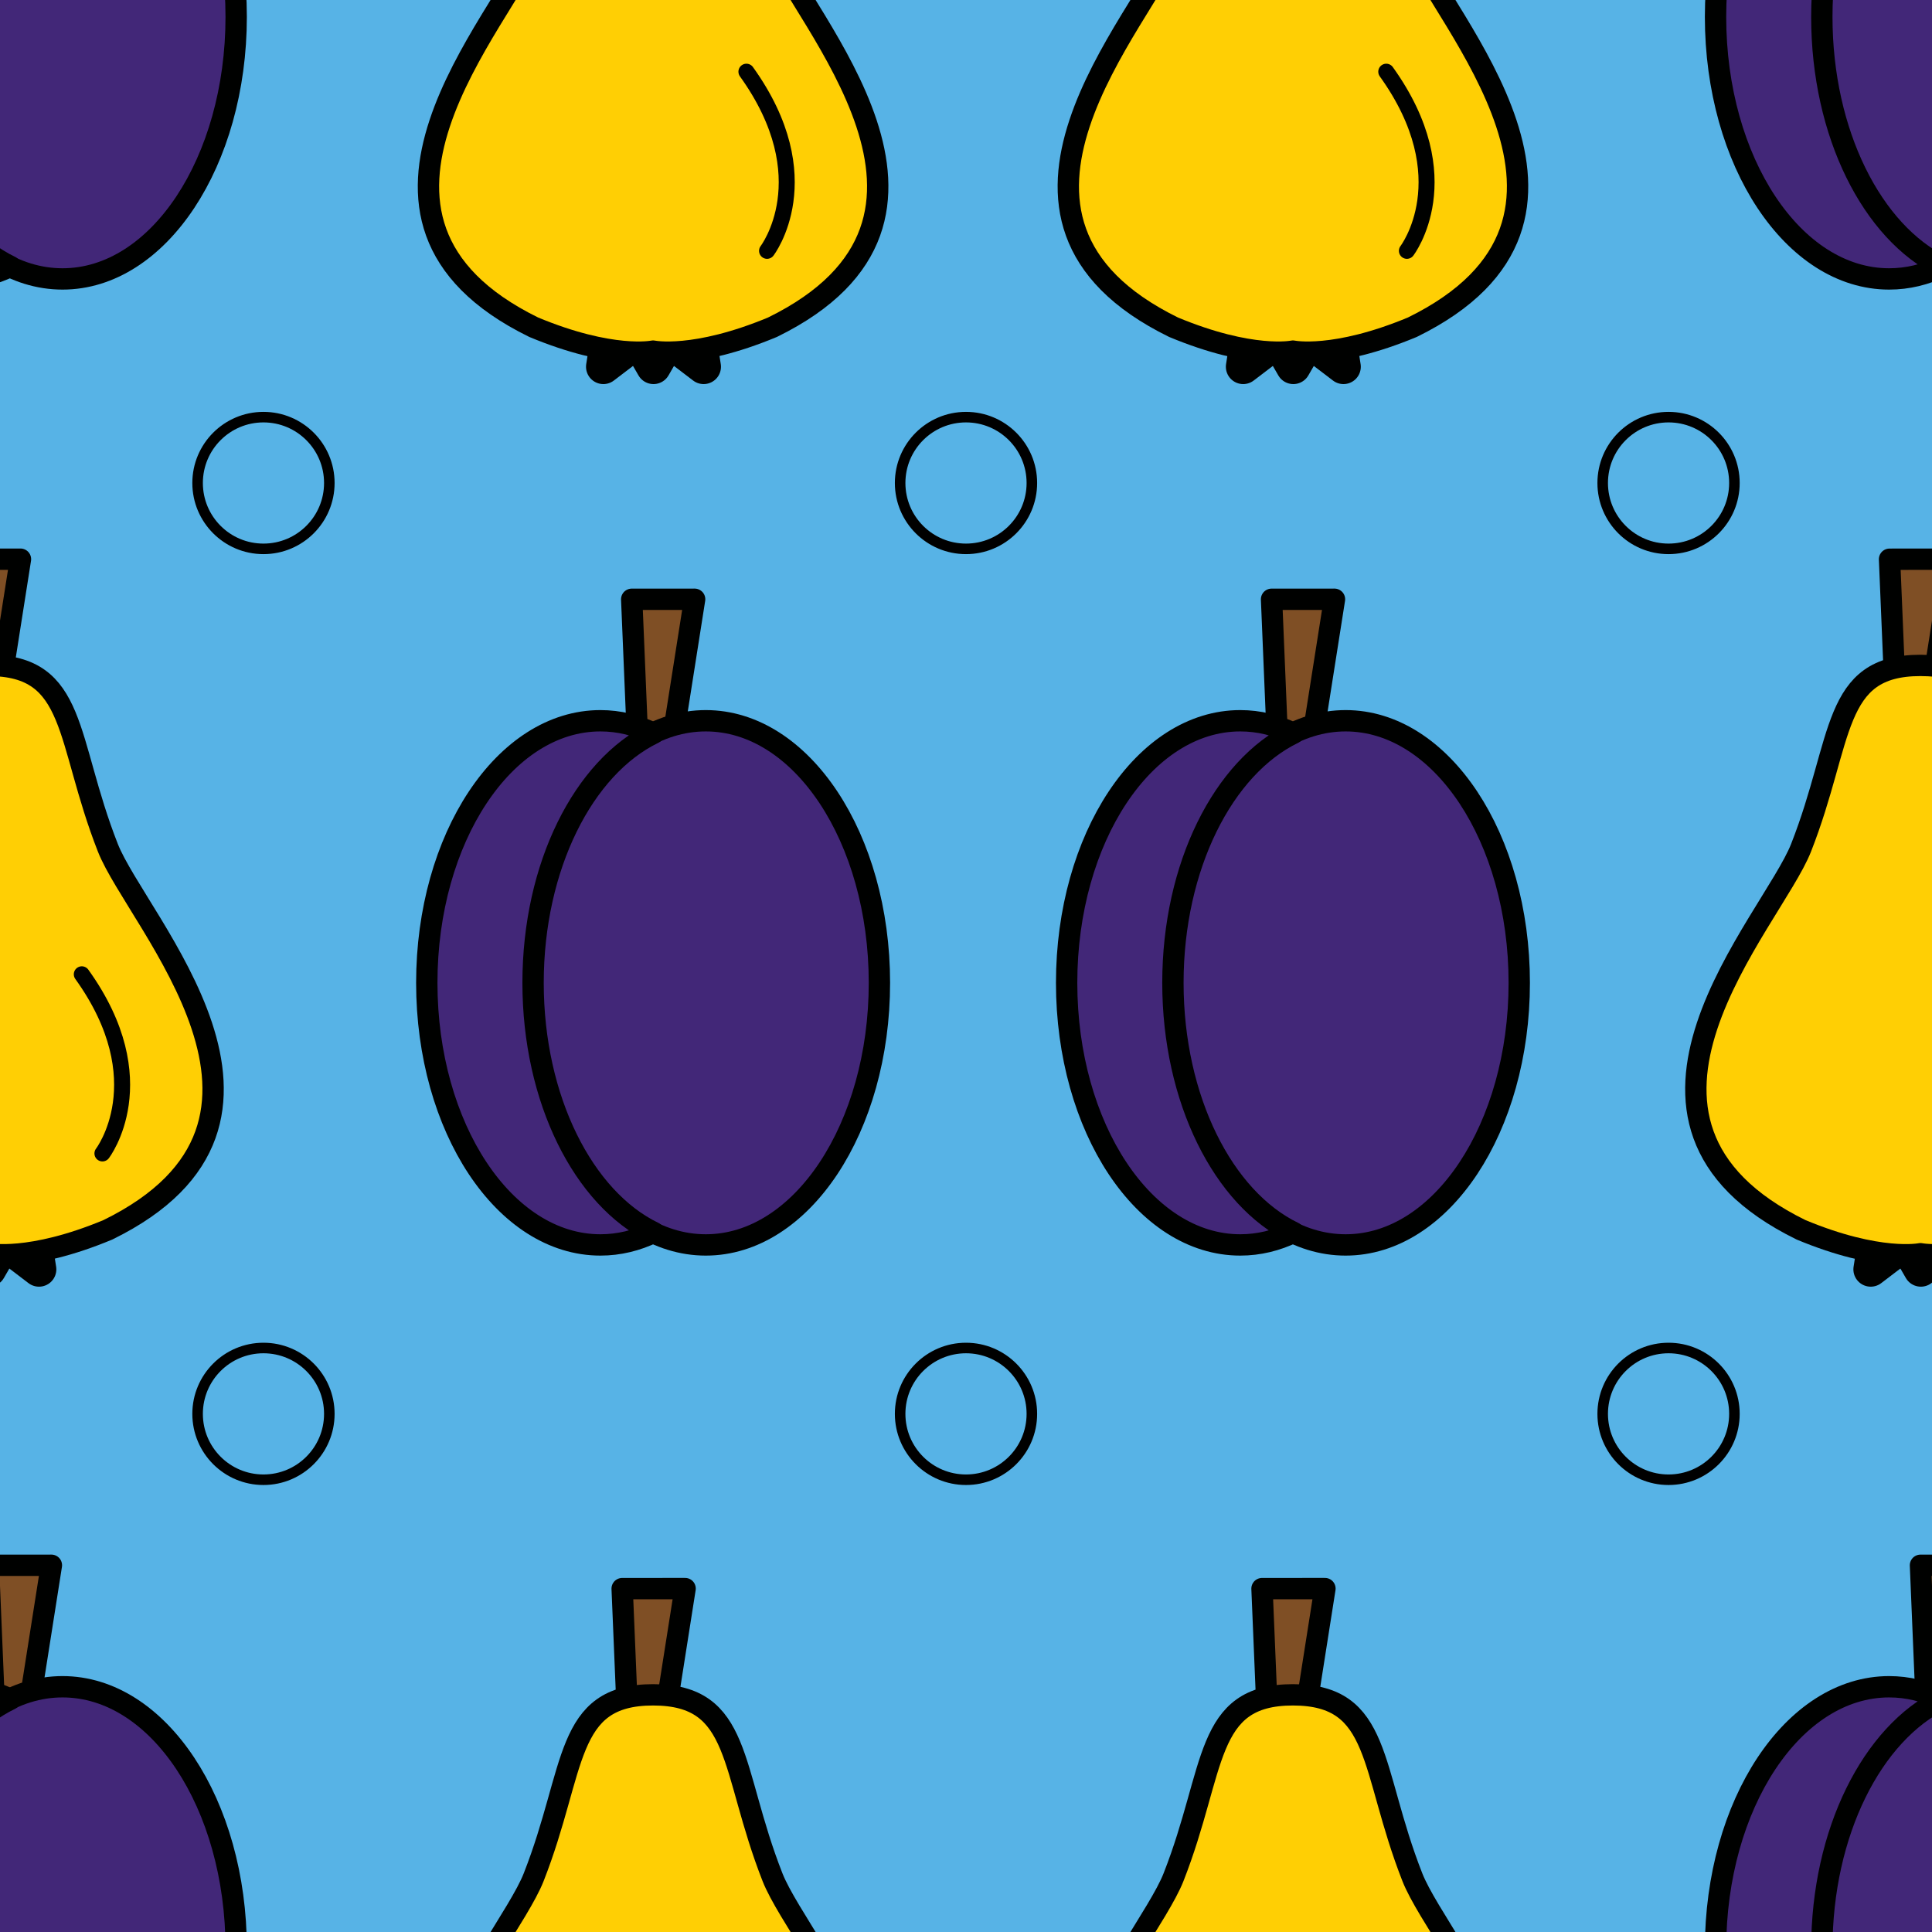 <?xml version="1.0" encoding="utf-8"?>
<!-- Generator: Adobe Illustrator 16.0.0, SVG Export Plug-In . SVG Version: 6.00 Build 0)  -->
<!DOCTYPE svg PUBLIC "-//W3C//DTD SVG 1.1//EN" "http://www.w3.org/Graphics/SVG/1.1/DTD/svg11.dtd">
<svg version="1.1" xmlns="http://www.w3.org/2000/svg" xmlns:xlink="http://www.w3.org/1999/xlink" x="0px" y="0px" width="220px"
	 height="220px" viewBox="0 0 220 220" enable-background="new 0 0 220 220" xml:space="preserve">
<g id="bg" display="none">
	<rect x="-1345.836" y="-681.787" display="inline" fill="#FFFFFF" width="3240.076" height="8444.104"/>
</g>
<g id="Layer_3" display="none">
</g>
<g id="Layer_1">
	<g>
		<defs>
			<rect id="SVGID_241_" x="0" width="220" height="220"/>
		</defs>
		<clipPath id="SVGID_2_">
			<use xlink:href="#SVGID_241_"  overflow="visible"/>
		</clipPath>
		<rect x="0" clip-path="url(#SVGID_2_)" fill="#57B3E6" width="220" height="220"/>
		<g clip-path="url(#SVGID_2_)">
			
				<ellipse fill="#422778" stroke="#000100" stroke-width="2.43" stroke-linecap="round" stroke-linejoin="round" stroke-miterlimit="10" cx="7.123" cy="1.918" rx="19.771" ry="29.844"/>
			
				<path fill="#422778" stroke="#000100" stroke-width="2.43" stroke-linecap="round" stroke-linejoin="round" stroke-miterlimit="10" d="
				M-12.546,1.918c0-13.295,5.761-24.559,13.72-28.418c-1.908-0.923-3.941-1.426-6.052-1.426c-10.92,0-19.771,13.361-19.771,29.844
				s8.852,29.844,19.771,29.844c2.111,0,4.144-0.501,6.052-1.426C-6.785,26.477-12.546,15.214-12.546,1.918z"/>
		</g>
		<g clip-path="url(#SVGID_2_)">
			<g>
				
					<polygon fill="#683C14" stroke="#000100" stroke-width="3.948" stroke-linecap="round" stroke-linejoin="round" stroke-miterlimit="10" points="
					80.124,41.762 76.159,38.741 74.415,35.717 77.904,35.717 81.394,35.717 79.648,38.741 				"/>
				
					<polygon fill="#683C14" stroke="#000100" stroke-width="3.948" stroke-linecap="round" stroke-linejoin="round" stroke-miterlimit="10" points="
					74.415,41.762 72.669,38.741 70.924,35.717 74.415,35.717 77.904,35.717 76.159,38.741 				"/>
				
					<polygon fill="#683C14" stroke="#000100" stroke-width="3.948" stroke-linecap="round" stroke-linejoin="round" stroke-miterlimit="10" points="
					68.705,41.762 69.179,38.741 67.435,35.717 70.924,35.717 74.415,35.717 72.669,38.741 				"/>
			</g>
			
				<path fill="#FFCF04" stroke="#000100" stroke-width="2.43" stroke-linecap="round" stroke-linejoin="round" stroke-miterlimit="10" d="
				M87.965-6.244c-4.861-12.369-3.461-20.763-13.596-20.763c-10.136,0-8.735,8.395-13.596,20.763
				c-3.331,8.472-25.213,31.146,0,43.505c8.899,3.708,13.596,2.72,13.596,2.72s4.696,0.988,13.596-2.72
				C113.179,24.902,91.295,2.229,87.965-6.244z"/>
			
				<path fill="none" stroke="#000100" stroke-width="1.822" stroke-linecap="round" stroke-linejoin="round" stroke-miterlimit="10" d="
				M87.346,28.563c0,0,6.36-8.269-2.349-20.398"/>
		</g>
		<g clip-path="url(#SVGID_2_)">
			
				<path fill="#7F4F25" stroke="#000100" stroke-width="2.43" stroke-linecap="round" stroke-linejoin="round" stroke-miterlimit="10" d="
				M79.099,68.239l-7.165,0.003l0.758,18.199h0.059c-0.003,0.154,0.02,0.307,0.07,0.457c0.271,0.808,1.233,1.213,2.149,0.906
				c0.673-0.226,1.132-0.772,1.222-1.367l0.043-0.001L79.099,68.239z"/>
			
				<ellipse fill="#422778" stroke="#000100" stroke-width="2.43" stroke-linecap="round" stroke-linejoin="round" stroke-miterlimit="10" cx="80.37" cy="111.918" rx="19.771" ry="29.844"/>
			
				<path fill="#422778" stroke="#000100" stroke-width="2.43" stroke-linecap="round" stroke-linejoin="round" stroke-miterlimit="10" d="
				M60.702,111.918c0-13.295,5.761-24.559,13.72-28.418c-1.908-0.923-3.942-1.426-6.052-1.426c-10.92,0-19.771,13.361-19.771,29.844
				s8.852,29.844,19.771,29.844c2.11,0,4.144-0.501,6.052-1.426C66.462,136.477,60.702,125.214,60.702,111.918z"/>
		</g>
		<g clip-path="url(#SVGID_2_)">
			
				<path fill="#7F4F25" stroke="#000100" stroke-width="2.43" stroke-linecap="round" stroke-linejoin="round" stroke-miterlimit="10" d="
				M2.331,63.675l-7.166,0.006l0.758,18.197h0.059c-0.002,0.155,0.021,0.307,0.071,0.457c0.271,0.809,1.233,1.213,2.149,0.906
				c0.673-0.226,1.132-0.773,1.222-1.367l0.043-0.002L2.331,63.675z"/>
			<g>
				
					<polygon fill="#683C14" stroke="#000100" stroke-width="3.948" stroke-linecap="round" stroke-linejoin="round" stroke-miterlimit="10" points="
					4.441,144.542 0.477,141.521 -1.268,138.498 2.223,138.498 5.712,138.498 3.967,141.521 				"/>
				
					<polygon fill="#683C14" stroke="#000100" stroke-width="3.948" stroke-linecap="round" stroke-linejoin="round" stroke-miterlimit="10" points="
					-1.268,144.542 -3.013,141.521 -4.758,138.498 -1.268,138.498 2.223,138.498 0.477,141.521 				"/>
				
					<polygon fill="#683C14" stroke="#000100" stroke-width="3.948" stroke-linecap="round" stroke-linejoin="round" stroke-miterlimit="10" points="
					-6.978,144.542 -6.503,141.521 -8.248,138.498 -4.758,138.498 -1.268,138.498 -3.013,141.521 				"/>
			</g>
			
				<path fill="#FFCF04" stroke="#000100" stroke-width="2.43" stroke-linecap="round" stroke-linejoin="round" stroke-miterlimit="10" d="
				M12.282,96.536C7.421,84.169,8.821,75.772-1.313,75.772c-10.136,0-8.735,8.396-13.596,20.764
				c-3.331,8.473-25.213,31.147,0,43.506c8.899,3.709,13.596,2.721,13.596,2.721s4.696,0.988,13.595-2.721
				C37.497,127.684,15.612,105.009,12.282,96.536z"/>
			
				<path fill="none" stroke="#000100" stroke-width="1.822" stroke-linecap="round" stroke-linejoin="round" stroke-miterlimit="10" d="
				M11.664,131.343c0,0,6.36-8.27-2.349-20.398"/>
		</g>
		<g clip-path="url(#SVGID_2_)">
			
				<ellipse fill="#422778" stroke="#000100" stroke-width="2.43" stroke-linecap="round" stroke-linejoin="round" stroke-miterlimit="10" cx="227.123" cy="1.918" rx="19.771" ry="29.844"/>
			
				<path fill="#422778" stroke="#000100" stroke-width="2.43" stroke-linecap="round" stroke-linejoin="round" stroke-miterlimit="10" d="
				M207.454,1.918c0-13.295,5.761-24.559,13.72-28.418c-1.908-0.923-3.941-1.426-6.052-1.426c-10.92,0-19.771,13.361-19.771,29.844
				s8.852,29.844,19.771,29.844c2.111,0,4.144-0.501,6.052-1.426C213.215,26.477,207.454,15.214,207.454,1.918z"/>
		</g>
		<g clip-path="url(#SVGID_2_)">
			
				<path fill="#7F4F25" stroke="#000100" stroke-width="2.43" stroke-linecap="round" stroke-linejoin="round" stroke-miterlimit="10" d="
				M5.852,178.239l-7.165,0.003l0.758,18.199h0.058c-0.002,0.154,0.021,0.307,0.07,0.457c0.271,0.808,1.233,1.213,2.149,0.906
				c0.673-0.226,1.132-0.772,1.222-1.367l0.042-0.001L5.852,178.239z"/>
			
				<ellipse fill="#422778" stroke="#000100" stroke-width="2.43" stroke-linecap="round" stroke-linejoin="round" stroke-miterlimit="10" cx="7.123" cy="221.918" rx="19.771" ry="29.844"/>
			
				<path fill="#422778" stroke="#000100" stroke-width="2.43" stroke-linecap="round" stroke-linejoin="round" stroke-miterlimit="10" d="
				M-12.546,221.918c0-13.295,5.761-24.559,13.72-28.418c-1.908-0.923-3.941-1.426-6.052-1.426
				c-10.92,0-19.771,13.361-19.771,29.844s8.852,29.844,19.771,29.844c2.111,0,4.144-0.501,6.052-1.426
				C-6.785,246.477-12.546,235.214-12.546,221.918z"/>
		</g>
		<g clip-path="url(#SVGID_2_)">
			
				<path fill="#7F4F25" stroke="#000100" stroke-width="2.43" stroke-linecap="round" stroke-linejoin="round" stroke-miterlimit="10" d="
				M78.013,180.895l-7.166,0.004l0.757,18.199h0.059c-0.002,0.153,0.021,0.307,0.071,0.458c0.271,0.808,1.232,1.212,2.148,0.905
				c0.673-0.226,1.132-0.772,1.222-1.367l0.043-0.001L78.013,180.895z"/>
			
				<path fill="#FFCF04" stroke="#000100" stroke-width="2.43" stroke-linecap="round" stroke-linejoin="round" stroke-miterlimit="10" d="
				M87.965,213.756c-4.861-12.369-3.461-20.763-13.596-20.763c-10.136,0-8.735,8.395-13.596,20.763
				c-3.331,8.472-25.213,31.146,0,43.505c8.899,3.708,13.596,2.72,13.596,2.72s4.696,0.988,13.596-2.72
				C113.179,244.902,91.295,222.229,87.965,213.756z"/>
		</g>
		<g clip-path="url(#SVGID_2_)">
			<g>
				
					<polygon fill="#683C14" stroke="#000100" stroke-width="3.948" stroke-linecap="round" stroke-linejoin="round" stroke-miterlimit="10" points="
					152.983,41.762 149.019,38.741 147.274,35.717 150.765,35.717 154.254,35.717 152.508,38.741 				"/>
				
					<polygon fill="#683C14" stroke="#000100" stroke-width="3.948" stroke-linecap="round" stroke-linejoin="round" stroke-miterlimit="10" points="
					147.274,41.762 145.529,38.741 143.784,35.717 147.274,35.717 150.765,35.717 149.019,38.741 				"/>
				
					<polygon fill="#683C14" stroke="#000100" stroke-width="3.948" stroke-linecap="round" stroke-linejoin="round" stroke-miterlimit="10" points="
					141.564,41.762 142.039,38.741 140.295,35.717 143.784,35.717 147.274,35.717 145.529,38.741 				"/>
			</g>
			
				<path fill="#FFCF04" stroke="#000100" stroke-width="2.43" stroke-linecap="round" stroke-linejoin="round" stroke-miterlimit="10" d="
				M160.825-6.244c-4.861-12.369-3.461-20.763-13.596-20.763c-10.136,0-8.735,8.395-13.596,20.763
				c-3.331,8.472-25.213,31.146,0,43.505c8.899,3.708,13.596,2.72,13.596,2.72s4.696,0.988,13.596-2.72
				C186.039,24.902,164.155,2.229,160.825-6.244z"/>
			
				<path fill="none" stroke="#000100" stroke-width="1.822" stroke-linecap="round" stroke-linejoin="round" stroke-miterlimit="10" d="
				M160.206,28.563c0,0,6.36-8.269-2.349-20.398"/>
		</g>
		<g clip-path="url(#SVGID_2_)">
			
				<path fill="#7F4F25" stroke="#000100" stroke-width="2.43" stroke-linecap="round" stroke-linejoin="round" stroke-miterlimit="10" d="
				M151.959,68.239l-7.165,0.003l0.757,18.199h0.059c-0.003,0.154,0.02,0.307,0.07,0.457c0.271,0.808,1.233,1.213,2.149,0.906
				c0.673-0.226,1.132-0.772,1.221-1.367l0.043-0.001L151.959,68.239z"/>
			
				<ellipse fill="#422778" stroke="#000100" stroke-width="2.43" stroke-linecap="round" stroke-linejoin="round" stroke-miterlimit="10" cx="153.229" cy="111.918" rx="19.771" ry="29.844"/>
			
				<path fill="#422778" stroke="#000100" stroke-width="2.43" stroke-linecap="round" stroke-linejoin="round" stroke-miterlimit="10" d="
				M133.562,111.918c0-13.295,5.761-24.559,13.72-28.418c-1.908-0.923-3.942-1.426-6.052-1.426
				c-10.92,0-19.771,13.361-19.771,29.844s8.852,29.844,19.771,29.844c2.11,0,4.144-0.501,6.052-1.426
				C139.322,136.477,133.562,125.214,133.562,111.918z"/>
		</g>
		<g clip-path="url(#SVGID_2_)">
			
				<path fill="#7F4F25" stroke="#000100" stroke-width="2.43" stroke-linecap="round" stroke-linejoin="round" stroke-miterlimit="10" d="
				M150.873,180.895l-7.166,0.004l0.757,18.199h0.059c-0.002,0.153,0.021,0.307,0.071,0.458c0.271,0.808,1.233,1.212,2.149,0.905
				c0.673-0.226,1.132-0.772,1.222-1.367l0.043-0.001L150.873,180.895z"/>
			
				<path fill="#FFCF04" stroke="#000100" stroke-width="2.43" stroke-linecap="round" stroke-linejoin="round" stroke-miterlimit="10" d="
				M160.825,213.756c-4.861-12.369-3.461-20.763-13.596-20.763c-10.136,0-8.735,8.395-13.596,20.763
				c-3.331,8.472-25.213,31.146,0,43.505c8.899,3.708,13.596,2.72,13.596,2.72s4.696,0.988,13.596-2.72
				C186.039,244.902,164.155,222.229,160.825,213.756z"/>
		</g>
		<g clip-path="url(#SVGID_2_)">
			
				<path fill="#7F4F25" stroke="#000100" stroke-width="2.43" stroke-linecap="round" stroke-linejoin="round" stroke-miterlimit="10" d="
				M225.852,178.239l-7.165,0.003l0.758,18.199h0.058c-0.002,0.154,0.021,0.307,0.07,0.457c0.271,0.808,1.233,1.213,2.149,0.906
				c0.673-0.226,1.132-0.772,1.222-1.367l0.042-0.001L225.852,178.239z"/>
			
				<ellipse fill="#422778" stroke="#000100" stroke-width="2.43" stroke-linecap="round" stroke-linejoin="round" stroke-miterlimit="10" cx="227.123" cy="221.918" rx="19.771" ry="29.844"/>
			
				<path fill="#422778" stroke="#000100" stroke-width="2.43" stroke-linecap="round" stroke-linejoin="round" stroke-miterlimit="10" d="
				M207.454,221.918c0-13.295,5.761-24.559,13.72-28.418c-1.908-0.923-3.941-1.426-6.052-1.426
				c-10.92,0-19.771,13.361-19.771,29.844s8.852,29.844,19.771,29.844c2.111,0,4.144-0.501,6.052-1.426
				C213.215,246.477,207.454,235.214,207.454,221.918z"/>
		</g>
		<g clip-path="url(#SVGID_2_)">
			
				<path fill="#7F4F25" stroke="#000100" stroke-width="2.43" stroke-linecap="round" stroke-linejoin="round" stroke-miterlimit="10" d="
				M222.331,63.675l-7.166,0.006l0.758,18.197h0.059c-0.002,0.155,0.021,0.307,0.071,0.457c0.271,0.809,1.233,1.213,2.149,0.906
				c0.673-0.226,1.132-0.773,1.222-1.367l0.043-0.002L222.331,63.675z"/>
			<g>
				
					<polygon fill="#683C14" stroke="#000100" stroke-width="3.948" stroke-linecap="round" stroke-linejoin="round" stroke-miterlimit="10" points="
					224.441,144.542 220.477,141.521 218.732,138.498 222.223,138.498 225.712,138.498 223.967,141.521 				"/>
				
					<polygon fill="#683C14" stroke="#000100" stroke-width="3.948" stroke-linecap="round" stroke-linejoin="round" stroke-miterlimit="10" points="
					218.732,144.542 216.987,141.521 215.242,138.498 218.732,138.498 222.223,138.498 220.477,141.521 				"/>
				
					<polygon fill="#683C14" stroke="#000100" stroke-width="3.948" stroke-linecap="round" stroke-linejoin="round" stroke-miterlimit="10" points="
					213.022,144.542 213.497,141.521 211.752,138.498 215.242,138.498 218.732,138.498 216.987,141.521 				"/>
			</g>
			
				<path fill="#FFCF04" stroke="#000100" stroke-width="2.43" stroke-linecap="round" stroke-linejoin="round" stroke-miterlimit="10" d="
				M232.282,96.536c-4.861-12.367-3.461-20.764-13.595-20.764c-10.136,0-8.735,8.396-13.596,20.764
				c-3.331,8.473-25.213,31.147,0,43.506c8.899,3.709,13.596,2.721,13.596,2.721s4.696,0.988,13.595-2.721
				C257.497,127.684,235.612,105.009,232.282,96.536z"/>
		</g>
		
			<circle clip-path="url(#SVGID_2_)" fill="none" stroke="#000000" stroke-width="1.2" stroke-miterlimit="10" cx="30.001" cy="55" r="7.5"/>
		
			<circle clip-path="url(#SVGID_2_)" fill="none" stroke="#000000" stroke-width="1.2" stroke-miterlimit="10" cx="30.001" cy="161" r="7.5"/>
		
			<circle clip-path="url(#SVGID_2_)" fill="none" stroke="#000000" stroke-width="1.2" stroke-miterlimit="10" cx="110" cy="161" r="7.5"/>
		
			<circle clip-path="url(#SVGID_2_)" fill="none" stroke="#000000" stroke-width="1.2" stroke-miterlimit="10" cx="110" cy="55" r="7.5"/>
		
			<circle clip-path="url(#SVGID_2_)" fill="none" stroke="#000000" stroke-width="1.2" stroke-miterlimit="10" cx="190.001" cy="55" r="7.5"/>
		
			<circle clip-path="url(#SVGID_2_)" fill="none" stroke="#000000" stroke-width="1.2" stroke-miterlimit="10" cx="190.001" cy="161" r="7.5"/>
	</g>
</g>
</svg>
